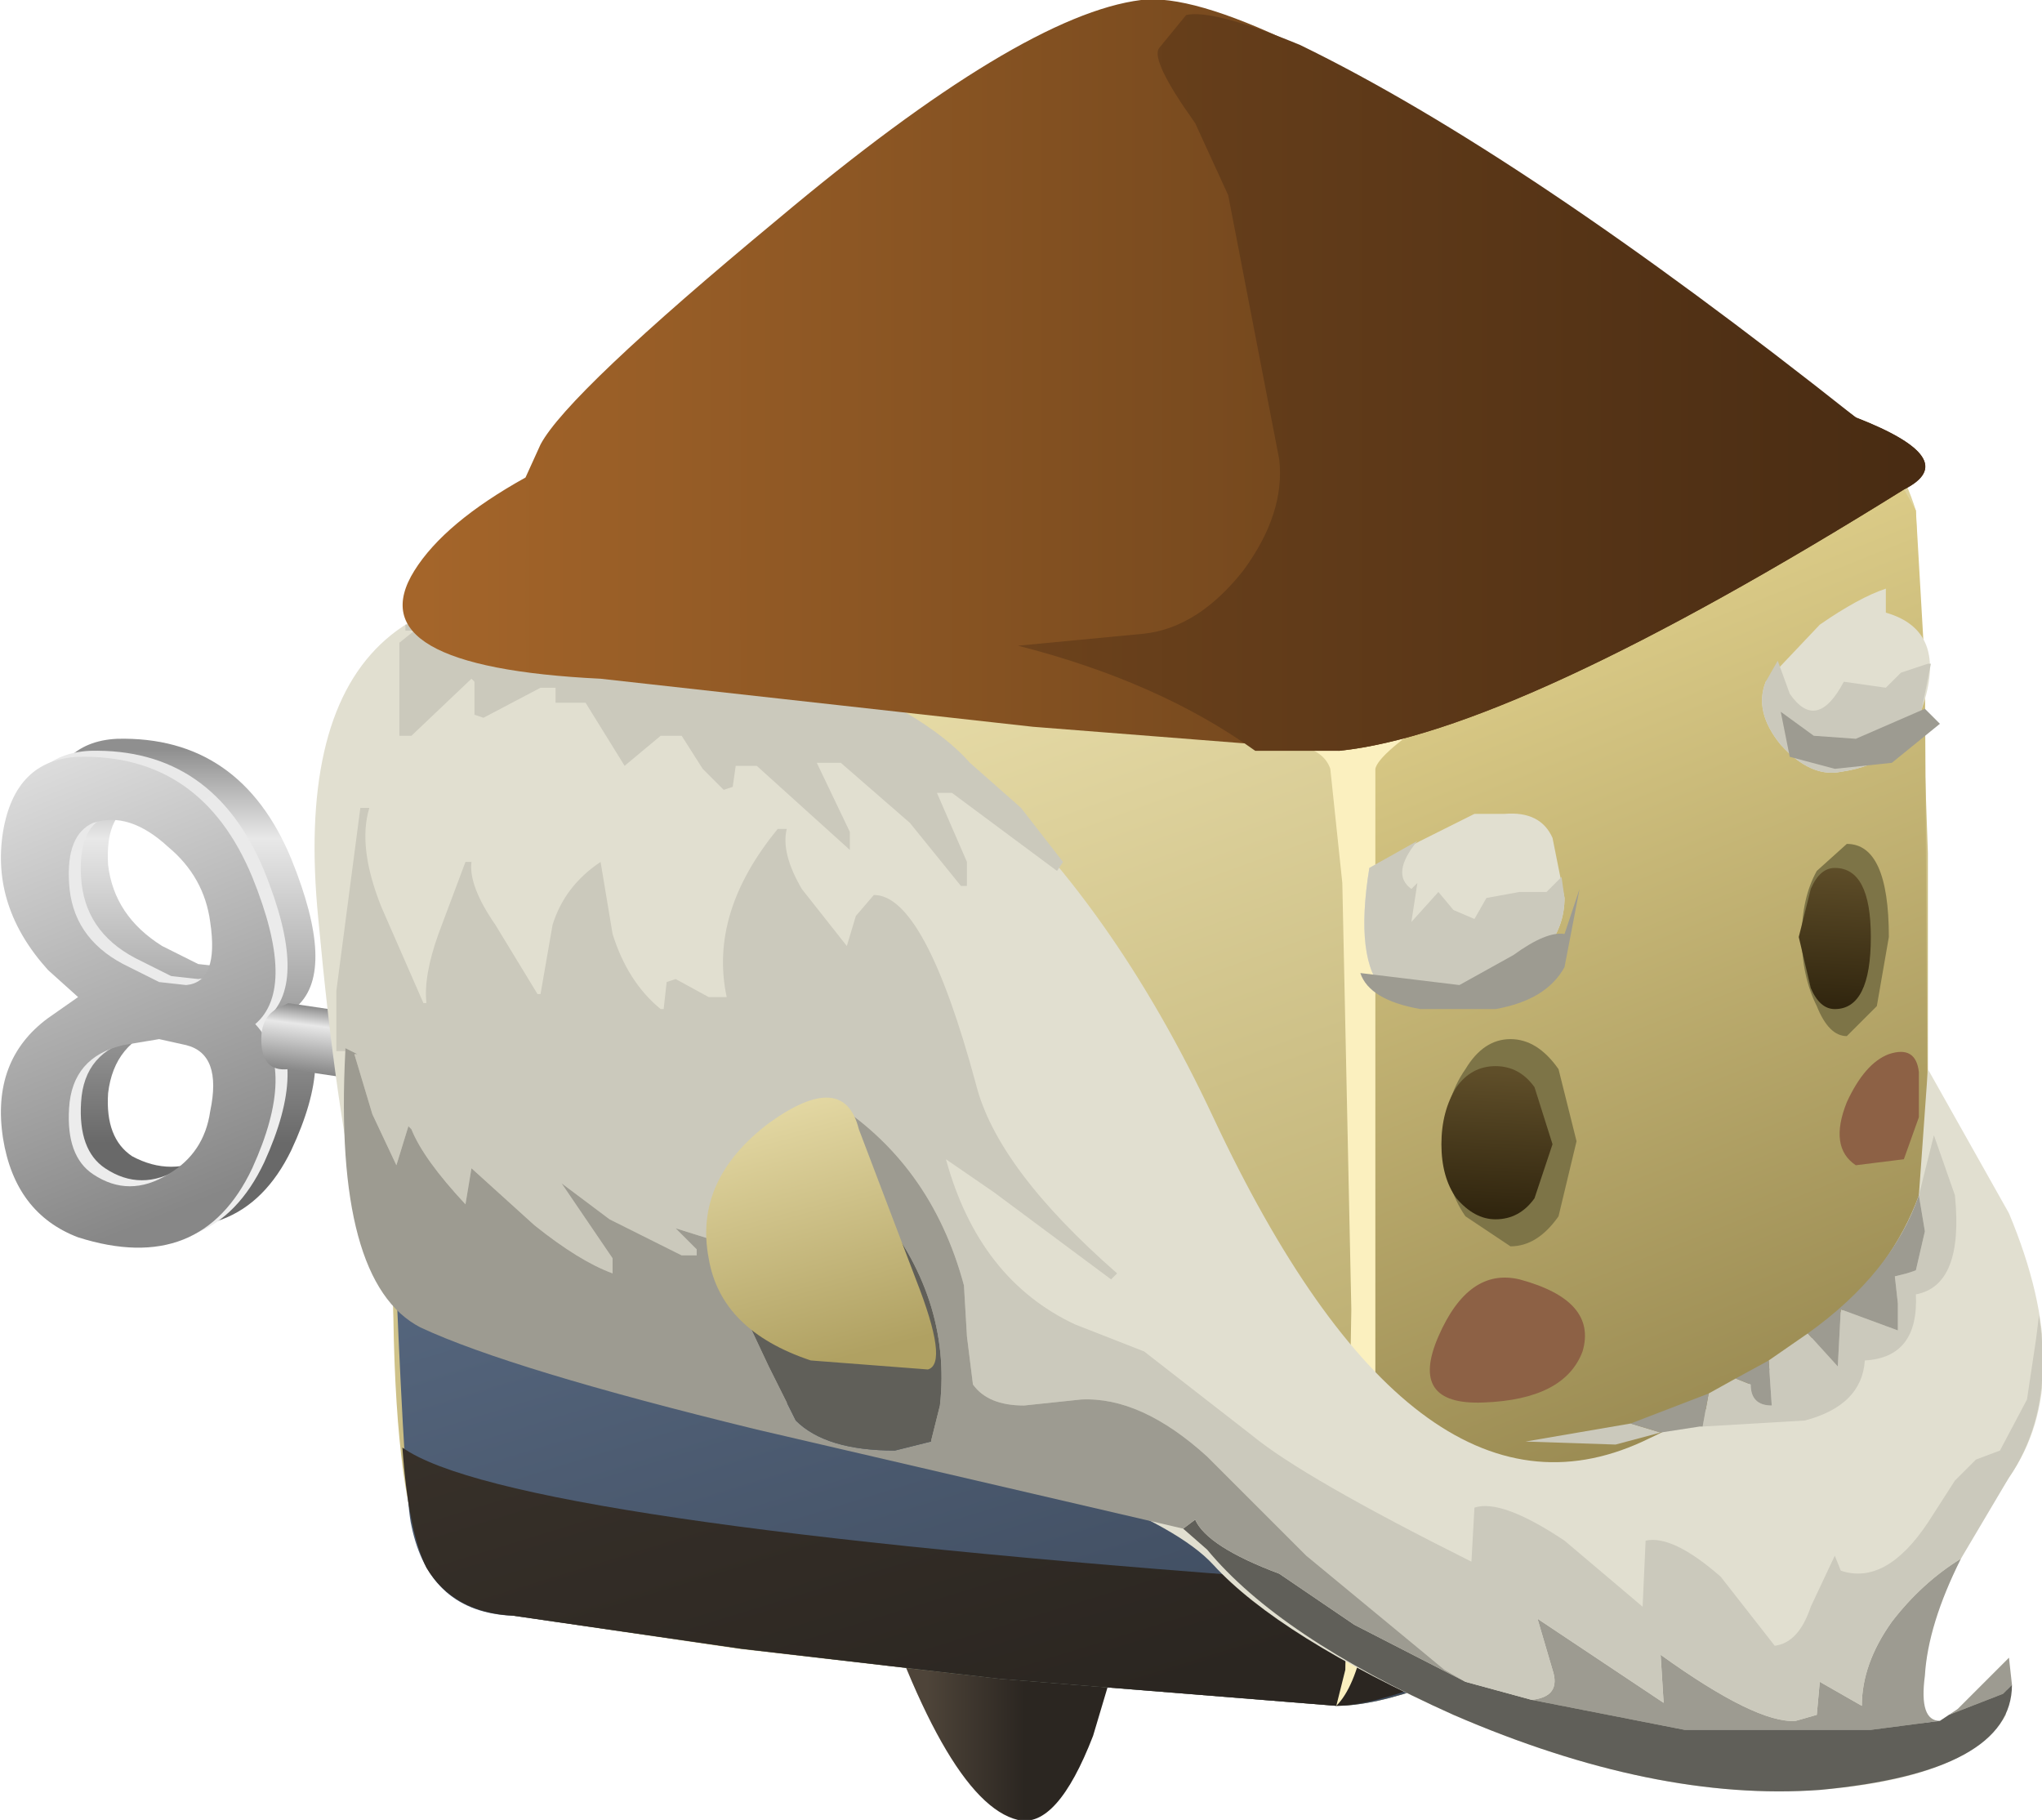 <?xml version="1.0" encoding="UTF-8" standalone="no"?>
<svg xmlns:xlink="http://www.w3.org/1999/xlink" height="30.3px" width="34.0px" xmlns="http://www.w3.org/2000/svg">
  <g transform="matrix(1.0, 0.0, 0.0, 1.0, 0.0, 0.0)">
    <use height="32.8" id="cubimal" transform="matrix(1.0, 0.0, 0.0, 1.0, -3.9, -1.4)" width="39.15" xlink:href="#sprite0"/>
  </g>
  <defs>
    <g id="sprite0" transform="matrix(1.0, 0.0, 0.0, 1.0, 4.3, 5.8)">
      <use height="30.3" transform="matrix(1.0, 0.0, 0.0, 1.0, -0.4, -4.4)" width="34.0" xlink:href="#sprite1"/>
    </g>
    <g id="sprite1" transform="matrix(1.0, 0.0, 0.0, 1.0, 0.0, 4.35)">
      <use height="8.45" transform="matrix(1.0, 0.0, 0.0, 1.0, 0.0, 7.95)" width="10.2" xlink:href="#sprite2"/>
      <use height="30.3" transform="matrix(1.0, 0.0, 0.0, 1.0, 5.25, -4.35)" width="28.75" xlink:href="#sprite6"/>
    </g>
    <g id="sprite2" transform="matrix(1.0, 0.0, 0.0, 1.0, 0.0, 0.0)">
      <use height="8.15" transform="matrix(1.0, 0.0, 0.0, 1.0, 0.7, 0.0)" width="4.55" xlink:href="#sprite3"/>
      <use height="8.15" transform="matrix(1.0, 0.0, 0.0, 1.0, 0.2, 0.2)" width="4.6" xlink:href="#sprite4"/>
      <use height="8.15" transform="matrix(1.0, 0.0, 0.0, 1.0, 0.0, 0.3)" width="4.6" xlink:href="#sprite5"/>
      <use height="1.9" transform="matrix(1.0, 0.0, 0.0, 1.0, 4.35, 4.4)" width="5.85" xlink:href="#shape3"/>
    </g>
    <g id="sprite3" transform="matrix(1.0, 0.0, 0.0, 1.0, 0.0, 0.0)">
      <use height="8.15" transform="matrix(1.0, 0.0, 0.0, 1.0, 0.0, 0.0)" width="4.55" xlink:href="#shape0"/>
    </g>
    <g id="shape0" transform="matrix(1.0, 0.0, 0.0, 1.0, 0.0, 0.0)">
      <path d="M3.5 5.9 Q3.6 5.0 3.05 4.75 L2.6 4.7 2.0 4.8 Q1.2 5.05 1.1 5.9 1.05 6.65 1.5 6.95 2.15 7.3 2.8 6.95 3.4 6.6 3.5 5.9 M0.05 1.25 Q0.2 0.05 1.25 0.0 3.3 -0.05 4.15 2.0 4.9 3.85 4.25 4.45 4.9 5.25 4.15 6.85 3.3 8.6 1.25 7.95 0.2 7.6 0.05 6.35 -0.15 5.05 0.8 4.35 L1.25 4.0 0.8 3.55 Q-0.15 2.5 0.05 1.25 M3.5 2.75 Q3.4 2.0 2.8 1.5 2.15 0.9 1.5 1.1 1.05 1.3 1.1 2.1 1.2 2.95 2.0 3.45 L2.6 3.75 3.05 3.8 Q3.6 3.75 3.5 2.75" fill="url(#gradient0)" fill-rule="evenodd" stroke="none"/>
    </g>
    <linearGradient gradientTransform="matrix(0.0, 0.004, 0.004, 0.0, 2.25, 3.45)" gradientUnits="userSpaceOnUse" id="gradient0" spreadMethod="pad" x1="-819.2" x2="819.2">
      <stop offset="0.0" stop-color="#8f8f8f"/>
      <stop offset="0.227" stop-color="#e8e8e8"/>
      <stop offset="1.0" stop-color="#696969"/>
    </linearGradient>
    <g id="sprite4" transform="matrix(1.0, 0.0, 0.0, 1.0, 0.0, 0.0)">
      <use height="8.15" transform="matrix(1.0, 0.0, 0.0, 1.0, 0.0, 0.0)" width="4.6" xlink:href="#shape1"/>
    </g>
    <g id="shape1" transform="matrix(1.0, 0.0, 0.0, 1.0, 0.0, 0.0)">
      <path d="M2.05 4.8 Q1.2 5.0 1.15 5.85 1.1 6.65 1.55 6.95 2.15 7.35 2.8 6.95 3.4 6.6 3.5 5.9 3.65 5.0 3.1 4.8 L2.65 4.7 2.05 4.8 M0.05 1.25 Q0.25 0.05 1.3 0.0 3.35 -0.05 4.2 2.0 4.95 3.85 4.25 4.45 4.95 5.2 4.2 6.85 3.35 8.65 1.3 8.0 0.25 7.6 0.05 6.35 -0.15 5.05 0.8 4.35 L1.3 4.0 0.8 3.55 Q-0.15 2.5 0.05 1.25 M1.55 1.1 Q1.1 1.3 1.15 2.1 1.2 3.0 2.05 3.45 L2.65 3.75 3.1 3.8 Q3.65 3.75 3.5 2.75 3.4 2.0 2.8 1.5 2.15 0.9 1.55 1.1" fill="url(#gradient1)" fill-rule="evenodd" stroke="none"/>
    </g>
    <linearGradient gradientTransform="matrix(0.002, 0.005, 0.005, -0.002, 1.85, 3.25)" gradientUnits="userSpaceOnUse" id="gradient1" spreadMethod="pad" x1="-819.2" x2="819.2">
      <stop offset="0.0" stop-color="#e8e8e8"/>
      <stop offset="1.0" stop-color="#ededed"/>
    </linearGradient>
    <g id="sprite5" transform="matrix(1.0, 0.0, 0.0, 1.0, 0.0, 0.0)">
      <use height="8.15" transform="matrix(1.0, 0.0, 0.0, 1.0, 0.0, 0.0)" width="4.6" xlink:href="#shape2"/>
    </g>
    <g id="shape2" transform="matrix(1.0, 0.0, 0.0, 1.0, 0.0, 0.0)">
      <path d="M2.05 4.8 Q1.2 5.0 1.15 5.85 1.1 6.65 1.55 6.95 2.15 7.35 2.8 6.95 3.4 6.6 3.5 5.9 3.7 4.95 3.1 4.8 L2.65 4.7 2.05 4.8 M0.05 1.25 Q0.25 0.05 1.3 0.0 3.35 -0.05 4.2 2.0 4.95 3.85 4.25 4.45 4.95 5.2 4.2 6.85 3.35 8.65 1.3 8.0 0.25 7.6 0.05 6.35 -0.15 5.05 0.8 4.35 L1.3 4.0 0.8 3.55 Q-0.15 2.5 0.05 1.25 M3.5 2.75 Q3.4 2.0 2.8 1.5 2.15 0.9 1.55 1.1 1.1 1.3 1.15 2.1 1.2 3.0 2.05 3.45 L2.65 3.75 3.1 3.8 Q3.65 3.75 3.5 2.75" fill="url(#gradient2)" fill-rule="evenodd" stroke="none"/>
    </g>
    <linearGradient gradientTransform="matrix(0.002, 0.005, 0.005, -0.002, 1.85, 3.25)" gradientUnits="userSpaceOnUse" id="gradient2" spreadMethod="pad" x1="-819.2" x2="819.2">
      <stop offset="0.0" stop-color="#e8e8e8"/>
      <stop offset="1.0" stop-color="#878787"/>
    </linearGradient>
    <g id="shape3" transform="matrix(1.0, 0.0, 0.0, 1.0, -4.35, -4.4)">
      <path d="M10.2 6.3 L4.8 5.5 Q4.35 5.55 4.35 5.0 4.35 4.65 4.6 4.5 L4.8 4.4 10.2 5.2 10.2 6.3" fill="url(#gradient3)" fill-rule="evenodd" stroke="none"/>
    </g>
    <linearGradient gradientTransform="matrix(-1.0E-4, 8.0E-4, 8.0E-4, 1.0E-4, 7.3, 5.4)" gradientUnits="userSpaceOnUse" id="gradient3" spreadMethod="pad" x1="-819.2" x2="819.2">
      <stop offset="0.0" stop-color="#8f8f8f"/>
      <stop offset="0.227" stop-color="#e8e8e8"/>
      <stop offset="1.0" stop-color="#696969"/>
    </linearGradient>
    <g id="sprite6" transform="matrix(1.0, 0.0, 0.0, 1.0, 0.75, 4.35)">
      <use height="30.3" transform="matrix(1.0, 0.0, 0.0, 1.0, -0.75, -4.35)" width="28.75" xlink:href="#shape4"/>
    </g>
    <g id="shape4" transform="matrix(1.0, 0.0, 0.0, 1.0, 0.75, 4.35)">
      <path d="M8.35 21.35 L13.05 21.7 12.2 24.55 Q11.6 26.1 10.95 25.95 9.7 25.65 8.35 21.35" fill="url(#gradient4)" fill-rule="evenodd" stroke="none"/>
      <path d="M16.75 1.45 L22.55 2.1 Q24.2 2.1 25.05 2.75 25.6 3.2 25.9 4.15 L26.1 9.85 26.1 15.7 26.1 17.15 25.65 18.5 22.95 20.75 20.05 22.65 Q17.5 24.05 16.25 24.05 L10.65 23.6 6.3 23.1 2.55 22.55 Q1.5 22.35 1.1 21.65 0.6 20.65 0.55 17.6 L0.35 10.5 Q0.4 6.5 1.45 5.75 2.9 4.75 6.05 3.05 9.85 0.95 10.95 0.9 L16.75 1.45" fill="url(#gradient5)" fill-rule="evenodd" stroke="none"/>
      <path d="M25.9 4.15 L26.05 6.75 26.1 15.7 26.1 17.15 25.65 18.5 22.95 20.75 20.05 22.65 18.15 23.45 16.25 24.05 Q16.7 23.15 16.7 21.9 L16.6 7.9 16.7 7.75 Q16.95 7.45 19.4 6.25 L22.95 4.4 25.2 2.9 25.9 4.15" fill="url(#gradient6)" fill-rule="evenodd" stroke="none"/>
      <path d="M0.6 17.1 L9.8 18.55 Q15.2 19.3 19.45 21.1 L21.55 20.9 23.75 20.2 20.05 22.65 Q17.5 24.05 16.25 24.05 L10.65 23.6 6.35 23.1 2.55 22.55 Q1.15 22.5 0.85 21.05 0.75 20.65 0.6 17.1" fill="url(#gradient7)" fill-rule="evenodd" stroke="none"/>
      <path d="M1.1 21.75 Q0.8 21.15 0.7 19.75 2.45 21.0 15.6 21.95 17.4 22.25 17.4 22.65 17.4 22.95 19.25 23.05 17.1 24.05 16.25 24.05 L10.65 23.6 6.35 23.1 2.55 22.55 Q1.55 22.5 1.1 21.75" fill="url(#gradient8)" fill-rule="evenodd" stroke="none"/>
      <path d="M23.65 4.1 L19.8 6.1 Q16.95 7.45 16.7 7.75 L7.95 6.85 1.0 6.35 1.45 5.75 Q2.9 4.75 6.05 3.05 9.85 0.95 10.95 0.9 L22.55 2.1 Q24.65 2.4 25.2 2.9 L23.65 4.1" fill="#e9dda7" fill-rule="evenodd" stroke="none"/>
      <path d="M20.25 14.65 L19.95 15.9 Q19.6 16.4 19.15 16.4 L18.4 15.9 Q18.05 15.4 18.05 14.65 18.05 13.95 18.4 13.45 18.7 12.95 19.15 12.95 19.6 12.95 19.95 13.45 L20.25 14.65" fill="#7d7447" fill-rule="evenodd" stroke="none"/>
      <path d="M19.85 14.7 L19.55 15.6 Q19.3 15.95 18.9 15.95 18.55 15.95 18.25 15.6 18.0 15.25 18.0 14.7 18.0 14.15 18.25 13.75 18.5 13.4 18.9 13.4 19.3 13.4 19.55 13.75 L19.85 14.7" fill="url(#gradient9)" fill-rule="evenodd" stroke="none"/>
      <path d="M25.45 11.25 L25.25 12.4 24.75 12.9 Q24.45 12.9 24.25 12.4 24.0 11.9 24.0 11.25 24.0 10.6 24.25 10.15 L24.75 9.7 Q25.45 9.7 25.45 11.25" fill="#7d7447" fill-rule="evenodd" stroke="none"/>
      <path d="M25.15 11.25 Q25.15 12.45 24.55 12.45 24.3 12.45 24.15 12.1 L23.95 11.25 24.15 10.45 Q24.3 10.1 24.55 10.1 25.15 10.1 25.15 11.25" fill="url(#gradient10)" fill-rule="evenodd" stroke="none"/>
      <path d="M25.2 2.9 Q25.1 3.5 21.05 5.7 17.0 7.95 16.9 8.45 L16.9 20.9 Q16.85 23.45 16.25 24.05 L16.4 23.45 16.5 17.45 16.35 10.35 16.15 8.45 Q16.05 8.15 15.6 8.05 L7.1 7.1 1.05 6.1 8.6 6.9 13.45 7.35 16.65 7.45 20.55 5.6 25.2 2.9" fill="#fbf0bf" fill-rule="evenodd" stroke="none"/>
      <path d="M21.35 19.65 Q25.1 17.9 25.95 15.55 L26.1 13.45 27.45 15.85 Q28.6 18.6 27.45 20.25 26.2 22.1 26.0 23.5 25.85 24.85 26.6 24.1 L27.45 23.25 27.4 24.2 Q26.8 25.25 24.3 25.45 21.55 25.65 18.2 24.2 15.3 22.9 14.2 21.7 13.1 20.5 7.5 19.1 L0.9 17.6 Q-0.1 17.45 -0.7 10.95 -1.35 4.4 4.75 5.75 10.85 7.1 14.2 14.25 17.55 21.4 21.35 19.65" fill="#e1dfd0" fill-rule="evenodd" stroke="none"/>
      <path d="M20.9 19.7 L19.4 19.65 21.15 19.35 21.65 19.5 20.9 19.7" fill="#cbc9bc" fill-rule="evenodd" stroke="none"/>
      <path d="M26.2 14.55 L26.55 15.55 Q26.7 17.05 25.9 17.2 25.95 18.25 25.05 18.3 25.0 19.05 24.05 19.3 L22.35 19.4 22.45 18.85 22.9 18.6 23.15 18.7 Q23.15 19.05 23.5 19.05 L23.45 18.3 24.1 17.85 24.6 18.4 24.65 17.45 25.6 17.8 25.6 17.35 25.55 16.9 25.75 16.85 25.9 16.8 26.05 16.15 25.95 15.55 26.2 14.55" fill="#cbc9bc" fill-rule="evenodd" stroke="none"/>
      <path d="M27.5 23.7 L27.35 23.85 26.45 24.2 26.6 24.1 27.45 23.25 27.5 23.7" fill="#9d9b91" fill-rule="evenodd" stroke="none"/>
      <path d="M25.0 24.05 Q25.0 23.35 25.5 22.65 26.0 22.0 26.65 21.6 26.1 22.7 26.05 23.55 25.95 24.3 26.3 24.3 L25.15 24.45 22.05 24.45 19.5 23.95 Q20.0 23.9 19.85 23.45 L19.6 22.6 21.7 24.0 21.65 23.2 Q23.25 24.35 23.9 24.3 L24.25 24.2 24.3 23.65 25.0 24.05" fill="#9d9b91" fill-rule="evenodd" stroke="none"/>
      <path d="M23.5 19.05 Q23.15 19.05 23.15 18.7 L22.9 18.6 23.45 18.3 23.5 19.05" fill="#9d9b91" fill-rule="evenodd" stroke="none"/>
      <path d="M25.95 15.55 L26.05 16.15 25.9 16.8 25.75 16.85 25.55 16.9 25.6 17.35 25.6 17.8 24.65 17.45 24.6 18.4 24.1 17.85 Q25.5 16.85 25.95 15.55" fill="#9d9b91" fill-rule="evenodd" stroke="none"/>
      <path d="M21.15 19.35 L22.45 18.85 22.35 19.4 22.3 19.4 21.65 19.5 21.15 19.35" fill="#9d9b91" fill-rule="evenodd" stroke="none"/>
      <path d="M13.9 20.95 Q14.1 21.4 15.3 21.85 L16.55 22.7 18.4 23.65 19.5 23.95 22.05 24.45 25.15 24.45 26.3 24.3 26.45 24.2 27.35 23.85 27.5 23.7 Q27.5 25.15 24.3 25.45 21.55 25.65 18.2 24.2 15.3 22.9 14.1 21.45 L13.7 21.1 13.9 20.95" fill="#605f59" fill-rule="evenodd" stroke="none"/>
      <path d="M-0.25 13.15 L-0.4 13.15 -0.4 12.15 0.0 9.1 0.15 9.1 Q-0.05 9.75 0.35 10.75 L1.05 12.35 1.1 12.35 Q1.05 11.9 1.3 11.2 L1.75 10.0 1.85 10.0 Q1.8 10.4 2.25 11.05 L2.95 12.2 3.0 12.2 3.2 11.05 Q3.4 10.4 4.0 10.0 L4.2 11.2 Q4.45 12.0 5.0 12.45 L5.05 12.45 5.1 12.0 5.25 11.95 5.8 12.25 6.1 12.25 Q5.8 10.85 6.95 9.45 L7.1 9.45 Q7.0 9.85 7.35 10.45 L8.1 11.4 8.25 10.9 8.55 10.55 Q9.4 10.55 10.25 13.7 10.6 15.1 12.6 16.85 L12.5 16.95 10.55 15.5 9.75 14.95 Q10.3 16.95 11.9 17.7 L13.05 18.15 14.85 19.55 Q15.7 20.25 18.5 21.65 L18.55 20.75 Q19.0 20.6 20.05 21.3 L21.35 22.4 21.4 21.3 Q21.85 21.2 22.65 21.9 L23.55 23.05 Q23.95 23.0 24.15 22.4 L24.55 21.55 24.65 21.8 Q25.4 22.05 26.1 21.0 L26.55 20.3 26.9 19.95 27.3 19.8 27.75 18.95 27.9 17.95 27.95 17.55 Q28.2 19.15 27.45 20.25 L26.65 21.6 Q26.0 22.0 25.5 22.65 25.0 23.35 25.0 24.05 L24.3 23.65 24.25 24.2 23.9 24.3 Q23.25 24.35 21.65 23.2 L21.7 24.0 19.6 22.6 19.85 23.45 Q20.0 23.9 19.5 23.95 L18.4 23.65 18.05 23.45 15.75 21.55 14.1 19.9 Q13.0 18.9 12.0 18.95 L11.05 19.05 Q10.45 19.05 10.2 18.7 L10.1 17.9 10.05 17.05 Q9.5 15.0 7.8 13.95 L7.75 13.95 7.75 14.2 7.25 14.25 8.1 14.95 8.1 15.05 7.8 15.05 7.65 14.95 7.1 15.0 6.9 15.45 6.8 15.95 6.4 16.0 6.4 16.35 6.05 16.35 5.25 16.1 5.6 16.45 5.6 16.55 5.35 16.55 4.15 15.95 3.35 15.35 4.2 16.6 4.2 16.85 Q3.65 16.65 2.9 16.05 L1.85 15.1 1.75 15.7 Q1.05 14.95 0.85 14.45 L0.8 14.4 0.6 15.05 0.2 14.2 -0.1 13.2 -0.05 13.2 -0.25 13.1 -0.25 13.15 M11.7 10.0 L11.6 10.15 9.85 8.85 9.6 8.85 10.1 10.0 10.1 10.4 10.0 10.4 9.15 9.35 8.0 8.35 7.6 8.35 8.15 9.5 8.15 9.8 6.6 8.4 6.25 8.4 6.2 8.75 6.05 8.8 5.7 8.45 5.35 7.9 5.0 7.9 4.4 8.4 3.75 7.35 3.25 7.35 3.25 7.1 3.0 7.1 2.05 7.6 1.9 7.55 1.9 7.0 1.85 6.95 0.85 7.9 0.65 7.9 0.65 6.35 0.9 6.15 0.75 6.15 0.75 6.05 1.1 6.05 1.1 6.15 3.9 6.2 5.0 6.35 7.2 6.5 7.15 6.35 7.25 6.35 7.3 6.5 7.5 6.5 7.5 6.65 7.4 6.65 7.45 6.75 Q9.4 7.5 10.15 8.35 L11.0 9.1 11.7 10.0" fill="#cbc9bc" fill-rule="evenodd" stroke="none"/>
      <path d="M18.4 23.65 L16.55 22.7 15.3 21.85 Q14.1 21.4 13.9 20.95 L13.7 21.1 6.6 19.45 Q2.5 18.45 1.0 17.75 -0.45 17.0 -0.25 13.15 L-0.25 13.1 -0.05 13.2 -0.1 13.2 0.2 14.2 0.6 15.05 0.8 14.4 0.85 14.45 Q1.05 14.95 1.75 15.7 L1.85 15.1 2.9 16.05 Q3.65 16.65 4.2 16.85 L4.2 16.6 3.35 15.35 4.15 15.95 5.35 16.55 5.6 16.55 5.6 16.45 5.25 16.1 6.05 16.35 6.4 16.35 6.4 16.0 6.8 15.95 6.9 15.45 7.1 15.0 7.65 14.95 7.8 15.05 8.1 15.05 8.1 14.95 7.25 14.25 7.75 14.2 7.75 13.95 7.8 13.95 Q9.5 15.0 10.05 17.05 L10.1 17.9 10.2 18.7 Q10.45 19.05 11.05 19.05 L12.0 18.95 Q13.0 18.9 14.1 19.9 L15.75 21.55 18.05 23.45 18.4 23.65 M6.4 17.55 L6.8 18.4 7.25 19.3 Q7.75 19.8 8.9 19.8 L9.5 19.65 9.65 19.05 Q9.85 17.25 8.55 15.7 L6.4 17.55" fill="#9d9b91" fill-rule="evenodd" stroke="none"/>
      <path d="M6.4 17.55 L8.55 15.7 Q9.85 17.25 9.65 19.05 L9.5 19.65 8.9 19.8 Q7.75 19.8 7.25 19.3 L6.8 18.4 6.4 17.55" fill="#605f59" fill-rule="evenodd" stroke="none"/>
      <path d="M8.3 14.45 L9.25 16.95 Q9.8 18.35 9.45 18.45 L7.5 18.3 Q6.0 17.8 5.8 16.6 5.55 15.3 6.8 14.35 8.05 13.45 8.3 14.45" fill="url(#gradient11)" fill-rule="evenodd" stroke="none"/>
      <path d="M19.3 16.95 Q20.6 17.3 20.35 18.15 20.05 18.95 18.7 19.0 17.45 19.05 17.95 17.9 18.45 16.75 19.3 16.95" fill="#8d6145" fill-rule="evenodd" stroke="none"/>
      <path d="M25.45 13.2 Q25.9 13.05 25.95 13.5 L25.95 14.25 25.7 14.95 24.9 15.05 Q24.45 14.75 24.75 14.0 25.05 13.35 25.45 13.2" fill="#8d6145" fill-rule="evenodd" stroke="none"/>
      <path d="M19.95 -1.0 L24.9 2.6 Q26.7 3.3 25.7 3.8 19.2 7.85 16.3 8.15 L11.2 7.75 4.0 6.95 Q-0.1 6.75 0.9 5.15 1.4 4.35 2.75 3.6 L3.0 3.05 Q3.45 2.2 6.95 -0.7 11.0 -4.1 13.0 -4.35 14.65 -4.55 19.95 -1.0" fill="url(#gradient12)" fill-rule="evenodd" stroke="none"/>
      <path d="M18.55 9.2 L19.05 9.2 Q19.65 9.15 19.85 9.6 L20.05 10.6 Q20.05 11.55 18.8 12.15 17.65 12.7 17.05 12.15 16.55 11.65 16.8 10.1 L17.65 9.65 18.55 9.2" fill="#e1dfd0" fill-rule="evenodd" stroke="none"/>
      <path d="M25.4 5.45 L25.4 5.85 Q26.45 6.15 26.0 7.45 25.7 8.35 24.65 8.5 24.15 8.6 23.65 8.05 23.2 7.5 23.4 7.0 L24.3 6.05 Q24.95 5.6 25.4 5.45" fill="#e1dfd0" fill-rule="evenodd" stroke="none"/>
      <path d="M19.75 10.5 L20.0 10.25 20.05 10.6 Q20.05 11.55 18.8 12.15 17.65 12.7 17.05 12.15 16.55 11.65 16.8 10.1 L17.6 9.65 Q17.15 10.2 17.5 10.45 L17.6 10.35 17.5 11.0 17.95 10.5 18.2 10.8 18.55 10.95 18.75 10.6 19.3 10.5 19.75 10.5" fill="#cbc9bc" fill-rule="evenodd" stroke="none"/>
      <path d="M23.4 7.0 L23.6 6.65 23.8 7.2 Q24.25 7.85 24.7 7.0 L25.4 7.1 25.65 6.85 26.1 6.7 26.15 6.7 26.0 7.45 Q25.7 8.35 24.65 8.5 24.15 8.6 23.65 8.05 23.2 7.5 23.4 7.0" fill="#cbc9bc" fill-rule="evenodd" stroke="none"/>
      <path d="M20.05 11.2 L20.3 10.45 20.05 11.75 Q19.75 12.3 18.9 12.45 L17.65 12.45 Q16.8 12.3 16.65 11.85 L18.3 12.05 19.2 11.55 Q19.75 11.15 20.05 11.2" fill="#9d9b91" fill-rule="evenodd" stroke="none"/>
      <path d="M26.05 7.45 L26.3 7.7 25.5 8.35 24.55 8.45 23.8 8.25 23.65 7.5 24.2 7.9 24.9 7.95 26.05 7.45" fill="#9d9b91" fill-rule="evenodd" stroke="none"/>
      <path d="M24.9 2.6 Q26.7 3.3 25.7 3.8 19.2 7.85 16.3 8.15 L14.9 8.15 Q13.3 7.0 10.95 6.4 L13.05 6.2 Q13.95 6.1 14.7 5.15 15.4 4.2 15.3 3.3 L14.45 -1.1 13.9 -2.3 Q13.15 -3.35 13.3 -3.55 L13.75 -4.1 Q14.2 -4.2 15.65 -3.6 19.35 -1.8 24.9 2.6" fill="url(#gradient13)" fill-rule="evenodd" stroke="none"/>
    </g>
    <linearGradient gradientTransform="matrix(0.001, 0.0, 0.0, -0.001, 10.25, 23.6)" gradientUnits="userSpaceOnUse" id="gradient4" spreadMethod="pad" x1="-819.2" x2="819.2">
      <stop offset="0.0" stop-color="#4e4439"/>
      <stop offset="1.0" stop-color="#2b2621"/>
    </linearGradient>
    <linearGradient gradientTransform="matrix(0.004, 0.011, 0.011, -0.004, 13.75, 13.75)" gradientUnits="userSpaceOnUse" id="gradient5" spreadMethod="pad" x1="-819.2" x2="819.2">
      <stop offset="0.0" stop-color="#ece1ae"/>
      <stop offset="1.0" stop-color="#b0a162"/>
    </linearGradient>
    <linearGradient gradientTransform="matrix(0.004, 0.01, 0.01, -0.004, 21.3, 14.7)" gradientUnits="userSpaceOnUse" id="gradient6" spreadMethod="pad" x1="-819.2" x2="819.2">
      <stop offset="0.0" stop-color="#dccc88"/>
      <stop offset="1.0" stop-color="#877843"/>
    </linearGradient>
    <linearGradient gradientTransform="matrix(0.004, 0.013, 0.013, -0.004, 9.9, 13.25)" gradientUnits="userSpaceOnUse" id="gradient7" spreadMethod="pad" x1="-819.2" x2="819.2">
      <stop offset="0.0" stop-color="#6f84a1"/>
      <stop offset="1.0" stop-color="#3f4c5f"/>
    </linearGradient>
    <linearGradient gradientTransform="matrix(0.004, 0.013, 0.013, -0.004, 7.45, 14.0)" gradientUnits="userSpaceOnUse" id="gradient8" spreadMethod="pad" x1="-819.2" x2="819.2">
      <stop offset="0.0" stop-color="#4e4439"/>
      <stop offset="1.0" stop-color="#2b2621"/>
    </linearGradient>
    <linearGradient gradientTransform="matrix(-1.0E-4, 0.002, 0.002, 1.0E-4, 18.9, 15.15)" gradientUnits="userSpaceOnUse" id="gradient9" spreadMethod="pad" x1="-819.2" x2="819.2">
      <stop offset="0.0" stop-color="#5f4e29"/>
      <stop offset="0.859" stop-color="#271d09"/>
    </linearGradient>
    <linearGradient gradientTransform="matrix(-1.0E-4, 0.002, 0.002, 1.0E-4, 24.55, 11.7)" gradientUnits="userSpaceOnUse" id="gradient10" spreadMethod="pad" x1="-819.2" x2="819.2">
      <stop offset="0.0" stop-color="#5f4e29"/>
      <stop offset="0.859" stop-color="#271d09"/>
    </linearGradient>
    <linearGradient gradientTransform="matrix(8.0E-4, 0.003, 0.003, -8.0E-4, 7.25, 15.85)" gradientUnits="userSpaceOnUse" id="gradient11" spreadMethod="pad" x1="-819.2" x2="819.2">
      <stop offset="0.0" stop-color="#ece1ae"/>
      <stop offset="1.0" stop-color="#b0a162"/>
    </linearGradient>
    <linearGradient gradientTransform="matrix(0.015, -5.0E-4, 0.0, -0.014, 13.35, 1.95)" gradientUnits="userSpaceOnUse" id="gradient12" spreadMethod="pad" x1="-819.2" x2="819.2">
      <stop offset="0.0" stop-color="#a4652a"/>
      <stop offset="1.0" stop-color="#543415"/>
    </linearGradient>
    <linearGradient gradientTransform="matrix(0.015, -5.0E-4, 0.0, -0.014, 13.35, 2.1)" gradientUnits="userSpaceOnUse" id="gradient13" spreadMethod="pad" x1="-819.2" x2="819.2">
      <stop offset="0.0" stop-color="#845122"/>
      <stop offset="1.0" stop-color="#492c13"/>
    </linearGradient>
  </defs>
</svg>
